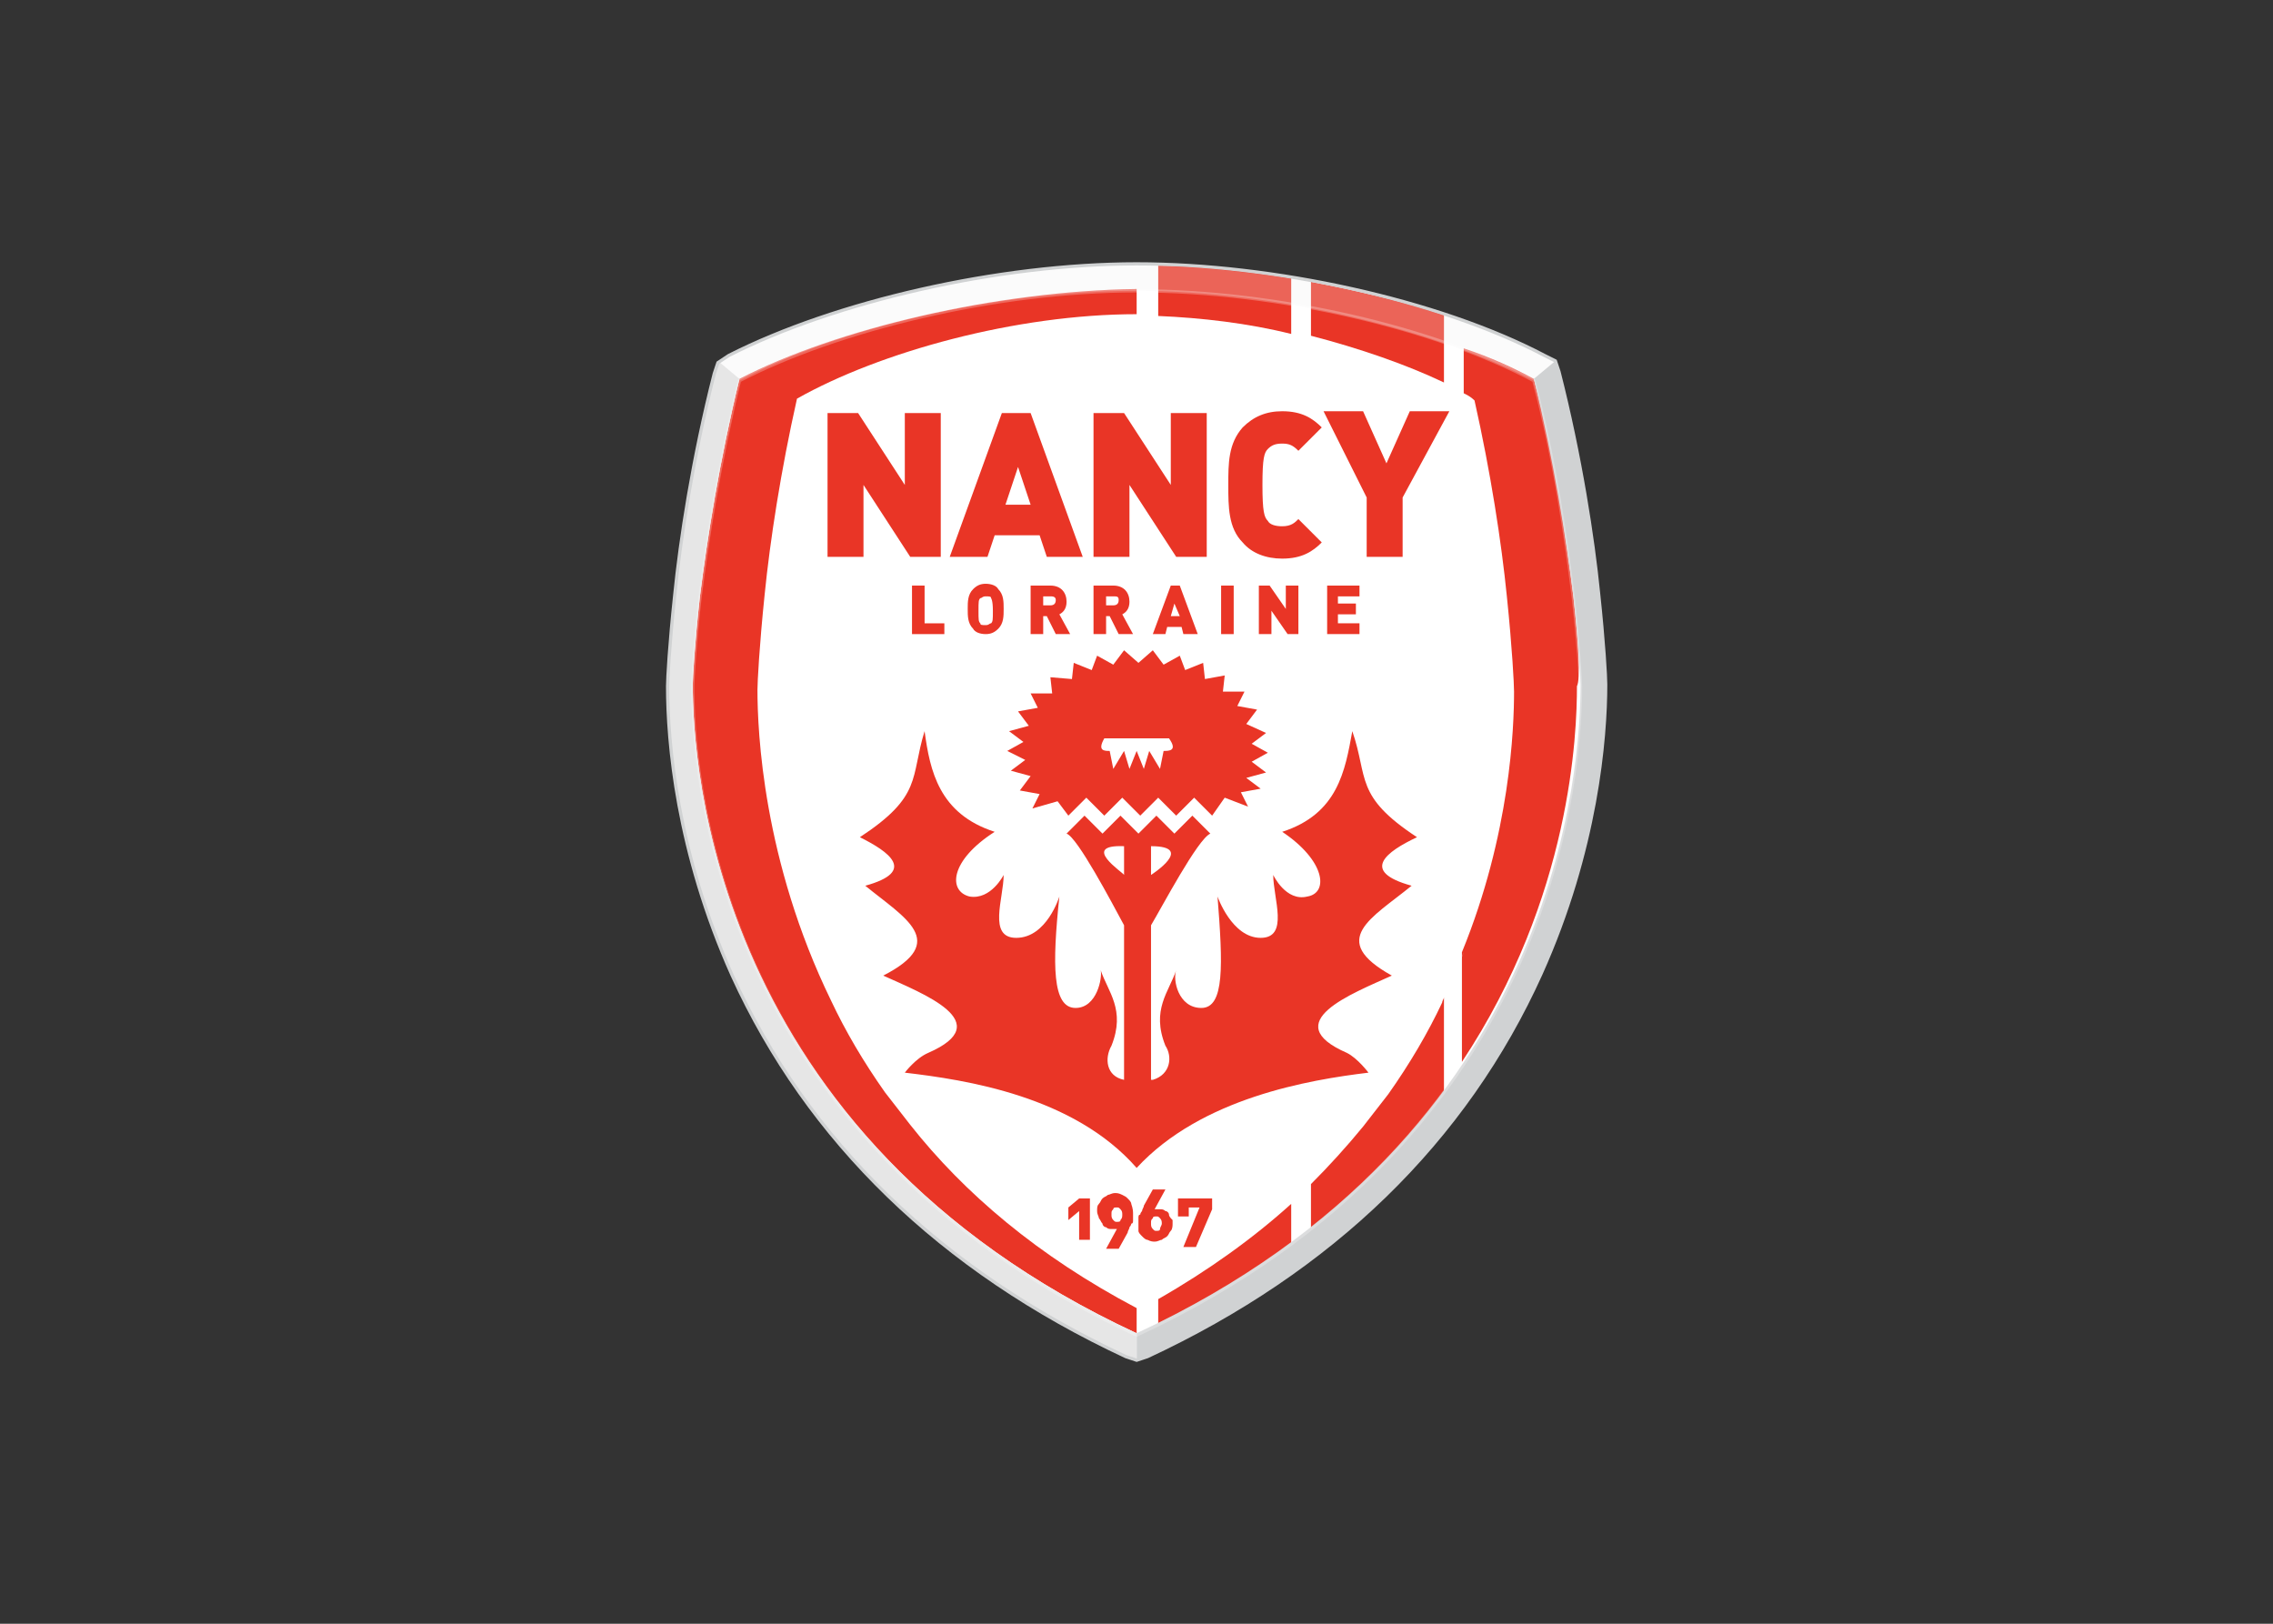 <svg clip-rule="evenodd" fill-rule="evenodd" stroke-miterlimit="10" viewBox="0 0 560 400" xmlns="http://www.w3.org/2000/svg"><rect x="0" y="0" width="560" height="400" fill="#333333" stroke="none"/><g transform="matrix(.903 0 0 .903 164.079 64.603)"><path d="m14.168 27.407-.98 2.942c-5.884 23.045-9.316 45.6-10.787 60.31-1.471 13.729-1.962 23.045-1.962 25.006 0 15.2 2.452 45.11 17.652 78.943 20.594 45.109 56.878 80.413 107.381 103.948l2.942.981 2.942-.981c50.503-23.535 86.787-58.839 107.381-104.439 15.2-33.832 17.651-64.232 17.651-78.942 0-1.961-.49-11.277-1.961-25.006-1.471-14.71-4.903-37.265-10.787-60.31l-.981-2.942-2.942-1.471c-28.929-15.2-74.039-25.007-111.303-25.007-37.755 0-82.375 10.297-111.304 25.007z" fill="#fff" fill-rule="nonzero"/><path d="m247.563 91.149c-1.962-15.69-4.904-37.264-10.788-59.329-26.477-13.729-69.626-24.516-108.361-24.516-38.245 0-81.884 10.787-108.362 24.516-5.393 22.065-8.826 43.639-10.787 59.329-1.471 13.239-1.961 22.555-1.961 24.026 0 21.084 4.903 123.071 121.11 177.007 116.207-53.936 121.11-155.923 121.11-177.007 0-1.471-.49-10.787-1.961-24.026z" fill="#fff" fill-rule="nonzero"/><path d="m20.052 31.82c-5.393 22.065-8.826 43.639-10.787 59.329-1.471 13.239-1.961 22.555-1.961 24.026 0 21.084 4.903 123.071 121.11 177.007v-6.864c-26.968-14.22-47.071-31.381-61.781-50.014l-6.864-8.825c-5.884-8.336-10.788-16.671-14.71-25.007-18.633-38.245-20.103-73.548-20.103-84.826 0-1.961.49-11.768 1.961-25.987 1.471-14.71 4.413-33.832 8.826-53.445 22.555-12.749 59.819-23.046 92.671-23.046v-6.864c-38.245.49-81.884 10.787-108.362 24.516z" fill="#e93526" fill-rule="nonzero"/><path d="m247.563 91.149c-1.962-15.69-4.904-37.264-10.788-59.329-5.393-2.942-11.767-5.884-19.122-8.335v12.258c.98.49 1.961.98 2.942 1.961 4.413 19.613 7.355 38.736 8.826 53.445 1.471 14.22 1.961 24.026 1.961 25.987 0 9.807-.981 38.736-14.22 71.097v29.91c29.91-45.11 31.381-89.729 31.381-102.478.981-1.961.491-11.277-.98-24.516z" fill="#e93526" fill-rule="nonzero"/><path d="m128.414 14.659v-6.865z" fill="#e93526" fill-rule="nonzero"/><path d="m134.298 297.085c13.729-6.864 25.497-13.238 36.284-21.084v-19.122c-10.297 9.316-22.555 18.142-36.284 25.987z" fill="#e93526" fill-rule="nonzero"/><path d="m212.259 200.491c0 .491-.49.981-.49 1.471-3.923 8.336-8.826 16.671-14.71 25.007l-6.864 8.826c-4.413 5.393-9.316 10.787-14.22 15.69v20.594c15.2-11.768 25.987-22.065 36.284-34.813z" fill="#e93526" fill-rule="nonzero"/><path d="m134.298 14.659c11.768.49 24.516 1.961 36.284 4.903v-15.2c-12.258-1.961-24.516-3.432-36.284-3.432z" fill="#e93526" fill-rule="nonzero"/><path d="m175.975 5.343v14.709c13.239 3.433 25.987 7.845 36.284 12.749v-18.633c-11.277-3.432-23.535-6.374-36.284-8.825z" fill="#e93526" fill-rule="nonzero"/><path d="m217.653 188.233-5.394 12.258c1.962-3.922 3.923-8.335 5.394-12.258z" fill="#fff" fill-rule="nonzero"/><path d="m128.414 7.794c-38.736 0-81.884 10.787-108.362 24.516-5.393 22.065-8.826 43.639-10.787 59.33-1.471 13.238-1.961 22.554-1.961 24.025 0 21.084 4.903 123.072 121.11 177.007 116.207-53.935 121.11-155.923 121.11-177.007 0-1.471-.49-10.787-1.961-24.025-1.962-15.691-4.904-37.265-10.788-59.33-26.477-14.219-69.626-24.516-108.361-24.516z" fill="none"/><path d="m128.414 7.794c38.735 0 81.884 10.787 108.361 24.516l5.884-4.903-2.942-1.471c-28.929-15.2-74.039-25.006-111.303-25.006-37.755 0-82.375 10.296-111.304 25.006l-2.942 1.471 5.884 4.903c26.478-14.219 70.117-24.516 108.362-24.516z" fill="#f2f2f3" fill-opacity=".25" fill-rule="nonzero"/><path d="m128.414 292.182v7.355l2.942-.981c50.503-23.535 86.787-58.839 107.381-104.439 15.2-33.832 17.651-64.232 17.651-78.942 0-1.961-.49-11.277-1.961-25.006-1.471-14.71-4.903-37.265-10.787-60.31l-.981-2.942-5.884 4.903c5.394 22.065 8.826 43.639 10.788 59.329 1.471 13.239 1.961 22.555 1.961 24.026 0 21.084-4.903 123.071-121.11 177.007" fill="#d0d2d3" fill-rule="nonzero"/><path d="m128.414 292.182v7.355l-2.942-.981c-50.503-23.535-86.787-58.839-107.381-104.439-15.2-33.832-17.652-64.232-17.652-78.942 0-1.961.491-11.277 1.962-25.006 1.471-14.71 4.903-37.265 10.787-60.31l.98-2.942 5.884 4.903c-5.393 22.065-8.826 43.639-10.787 59.329-1.471 13.239-1.961 22.555-1.961 24.026 0 21.084 4.903 123.071 121.11 177.007" fill="#e6e6e6" fill-rule="nonzero"/><path d="m128.414 7.794c-38.736 0-81.884 10.787-108.362 24.516-5.393 22.065-8.826 43.639-10.787 59.33-1.471 13.238-1.961 22.554-1.961 24.025 0 21.084 4.903 123.072 121.11 177.007 116.207-53.935 121.11-155.923 121.11-177.007 0-1.471-.49-10.787-1.961-24.025-1.962-15.691-4.904-37.265-10.788-59.33-26.477-14.219-69.626-24.516-108.361-24.516z" fill="none" stroke="#fff" stroke-opacity=".25" stroke-width=".88"/><path d="m98.014 135.769-3.923 2.942 5.394 1.471-2.942 3.922 5.393.981-1.961 3.922 6.865-1.961 2.942 3.923 4.903-4.903 4.903 4.903 4.903-4.903 4.904 4.903 4.903-4.903 4.903 4.903 4.903-4.903 4.903 4.903 3.433-4.903 6.374 2.451-1.961-3.922 5.393-.981-3.922-2.942 5.393-1.471-3.922-2.942 4.413-2.452-4.413-2.451 3.922-2.942-5.393-2.452 2.942-3.922-5.394-.981 1.961-3.923h-5.884l.491-4.412-5.394.98-.49-4.413-4.903 1.962-1.471-3.923-4.413 2.452-2.942-3.923-3.923 3.432-3.922-3.432-2.942 3.923-4.413-2.452-1.471 3.923-4.903-1.962-.491 4.413-5.884-.49.491 4.413h-5.884l1.961 3.922-5.394.981 2.942 3.923-5.393 1.471 3.922 2.941-4.412 2.452zm21.574-5.884h17.652c2.451 3.432 0 3.432-1.471 3.432l-.981 4.903-2.942-4.903-1.471 4.903-1.961-4.903-1.961 4.903-1.471-4.903-2.942 4.903-.981-4.903c-1.471 0-3.432 0-1.471-3.432z" fill="#e93526" fill-rule="nonzero"/><path d="m203.433 170.091c-14.219-3.922-6.864-9.316 1.471-13.238-17.161-11.278-13.238-16.181-17.651-28.929-1.962 10.787-3.923 22.554-19.123 27.458 11.768 7.845 12.749 16.671 6.865 17.651-5.884 1.471-9.317-5.884-9.317-5.884 0 6.375 4.413 17.162-3.432 17.162s-11.768-11.278-11.768-11.278c1.471 18.633 1.962 30.4-4.412 30.4-6.375 0-7.846-7.845-6.865-10.296-1.961 5.883-6.865 10.787-2.942 20.593 1.961 2.942 1.471 7.845-3.432 9.316h-.491v-42.167c2.942-4.904 12.749-23.536 16.181-25.007l-4.903-4.903-4.903 4.903-4.904-4.903-4.903 4.903-4.903-4.903-4.903 4.903-4.904-4.903-4.903 4.903c2.942.981 12.258 18.632 15.691 25.007v42.167c-4.904-.98-5.394-5.884-3.433-9.316 3.923-9.806-.98-14.71-2.942-20.593.491 1.961-.98 10.296-6.864 10.296-6.374 0-6.374-11.767-4.413-30.4 0 0-3.432 11.278-11.768 11.278-7.845 0-3.432-10.787-3.432-17.162 0 0-3.432 6.865-9.316 5.884-5.884-1.471-5.394-9.806 6.864-17.651-15.2-4.904-17.651-16.671-19.122-27.458-3.923 12.748-.491 17.651-17.652 28.929 7.845 3.922 15.69 9.316 1.471 13.238 10.787 8.826 23.045 15.2 4.903 24.517 10.787 4.903 31.381 12.748 12.258 21.084-3.432 1.47-6.374 5.393-6.374 5.393 16.671 1.961 46.091 6.374 63.252 25.987 17.652-19.122 47.071-24.026 63.252-25.987 0 0-2.942-3.923-5.884-5.393-19.123-8.336 1.471-16.181 12.258-21.084-17.652-9.807-5.394-15.691 5.393-24.517zm-71.097-10.787c12.259 0 0 7.845 0 7.845zm-7.354 0v7.845c0-.49-12.258-8.335 0-7.845z" fill="#e93526" fill-rule="nonzero"/><path d="m14.168 27.407-.98 2.942c-5.884 23.045-9.316 45.6-10.787 60.31-1.471 13.729-1.962 23.045-1.962 25.006 0 15.2 2.452 45.11 17.652 78.943 20.594 45.109 56.878 80.413 107.381 103.948l2.942.981 2.942-.981c50.503-23.535 86.787-58.839 107.381-104.439 15.2-33.832 17.651-64.232 17.651-78.942 0-1.961-.49-11.277-1.961-25.006-1.471-14.71-4.903-37.265-10.787-60.31l-.981-2.942-2.942-1.471c-28.929-15.2-74.039-25.007-111.303-25.007-37.755 0-82.375 10.297-111.304 25.007z" fill="none" stroke="#d0d2d3" stroke-width=".88"/><g fill-rule="nonzero"><path d="m112.724 266.685v-7.845l-2.942 2.452v-3.433l2.942-2.451h2.941v11.277z" fill="#e93526"/><path d="m127.433 259.821v1.471c0 .49 0 .98-.49.98 0 .491-.49.981-.49.981 0 .49-.491.981-.491 1.471l-2.451 4.413h-3.433l2.942-5.394h-1.471c-.49 0-.98 0-1.471-.49-.49 0-.98-.49-.98-.981-.491-.49-.491-.98-.981-1.471 0-.49-.49-.98-.49-1.961s0-1.471.49-1.961c.49-.491.49-.981.981-1.471.49-.491.98-.491 1.471-.981.49 0 .98-.49 1.961-.49.49 0 .981 0 1.961.49.981.49.981.49 1.471.981.491.49.981.98.981 1.471.49 1.471.49 1.961.49 2.942zm-2.942 0c0-.491 0-.981-.49-1.471-.49-.491-.49-.491-.981-.491-.49 0-.98 0-.98.491-.491.49-.491.49-.491 1.471 0 .49 0 .98.491 1.471.49.49.49.49.98.49.491 0 .981 0 .981-.49.49-.491.49-.981.49-1.471z" fill="#e93526"/><path d="m138.22 262.272c0 .491 0 1.471-.49 1.962-.49.49-.49.98-.981 1.471-.49.49-.98.49-1.471.98-.49 0-.98.491-1.961.491-.49 0-.981 0-1.961-.491-.491 0-.981-.49-1.471-.98-.49-.491-.981-.981-.981-1.471v-3.433c0-.49 0-.98.491-.98 0-.491.49-.981.49-.981 0-.49.49-.981.49-1.471l2.452-4.413h3.432l-2.942 5.394h1.471c.49 0 .981 0 1.471.49.49 0 .981.49.981.981 0 .49.49.98.98 1.471 0-.491 0 .49 0 .98zm-2.942 0c0-.49 0-.98-.49-1.471-.49-.49-.49-.49-.981-.49-.49 0-.98 0-.98.49-.491.491-.491.491-.491 1.471 0 .491 0 .981.491 1.471.49.491.49.491.98.491.491 0 .981 0 .981-.491 0-.49.49-.98.49-1.471z" fill="#e93526"/><path d="m144.595 268.647h-3.433l4.413-10.788h-2.942v2.452h-2.942v-4.903h9.316v2.942z" fill="#e93526"/><path d="m66.633 80.362-12.748-19.613v19.613h-9.807v-39.226h8.336l12.748 19.613v-19.613h9.807v39.226z" fill="#e93526"/><path d="m103.898 80.362-1.962-5.884h-12.258l-1.961 5.884h-10.297l14.22-39.226h7.845l14.219 39.226zm-7.846-24.516-3.432 10.297h6.865z" fill="#e93526"/><path d="m139.201 80.362-12.748-19.613v19.613h-9.807v-39.226h8.336l12.748 19.613v-19.613h9.807v39.226z" fill="#e93526"/><path d="m168.13 80.852c-4.413 0-8.335-1.471-10.787-4.412-3.923-3.923-3.923-9.807-3.923-15.691s0-11.277 3.923-15.69c2.942-2.942 6.374-4.413 10.787-4.413 5.394 0 8.336 1.961 10.787 4.413l-6.374 6.374c-1.471-1.471-2.452-1.961-4.413-1.961s-2.942.49-3.922 1.471c-.981.98-1.471 2.451-1.471 9.806s.49 8.826 1.471 9.807c.49.98 1.961 1.471 3.922 1.471 2.452 0 3.432-.981 4.413-1.962l6.374 6.375c-2.451 2.451-5.393 4.412-10.787 4.412z" fill="#e93526"/><path d="m200.982 64.181v16.181h-9.807v-16.181l-11.767-23.535h10.787l6.374 14.219 6.374-14.219h10.787z" fill="#e93526"/><path d="m67.123 101.446v-13.239h3.433v10.297h5.393v2.942z" fill="#e93526"/><path d="m90.659 99.975c-.981.981-1.961 1.471-3.432 1.471s-2.942-.49-3.433-1.471c-1.471-1.471-1.471-3.432-1.471-5.393 0-1.962 0-3.923 1.471-5.394.981-.981 1.962-1.471 3.433-1.471s2.942.49 3.432 1.471c1.471 1.471 1.471 3.432 1.471 5.394 0 1.961 0 3.922-1.471 5.393zm-1.961-8.335c0-.491-.491-.491-1.471-.491-.981 0-.981.491-1.471.491-.491.49-.491.98-.491 3.432 0 2.451 0 2.942.491 3.432 0 .49.49.49 1.471.49.98 0 .98-.49 1.471-.49.49-.49.49-.981.49-3.432 0-2.942-.49-3.432-.49-3.432z" fill="#e93526"/><path d="m106.349 101.446-2.451-4.903h-.981v4.903h-3.432v-13.239h5.393c2.942 0 4.413 1.962 4.413 4.413 0 1.962-.98 2.942-1.961 3.432l2.942 5.394zm-1.471-10.297h-1.961v2.452h1.961c.981 0 1.471-.49 1.471-1.471s-.98-.981-1.471-.981z" fill="#e93526"/><path d="m123.511 101.446-2.452-4.903h-.981v4.903h-3.432v-13.239h5.394c2.942 0 4.413 1.962 4.413 4.413 0 1.962-.981 2.942-1.962 3.432l2.942 5.394zm-1.471-10.297h-1.962v2.452h1.962c.98 0 1.471-.49 1.471-1.471s-.491-.981-1.471-.981z" fill="#e93526"/><path d="m141.162 101.446-.49-1.961h-3.923l-.49 1.961h-3.432l4.903-13.239h2.452l4.903 13.239zm-2.451-8.335-.981 3.432h2.452z" fill="#e93526"/><path d="m151.459 88.207h3.432v13.239h-3.432z" fill="#e93526"/><path d="m169.601 101.446-4.413-6.374v6.374h-3.432v-13.239h2.942l4.413 6.375v-6.375h3.432v13.239z" fill="#e93526"/><path d="m180.388 101.446v-13.239h8.826v2.942h-5.884v1.962h4.903v2.941h-4.903v2.452h5.884v2.942z" fill="#e93526"/></g></g></svg>